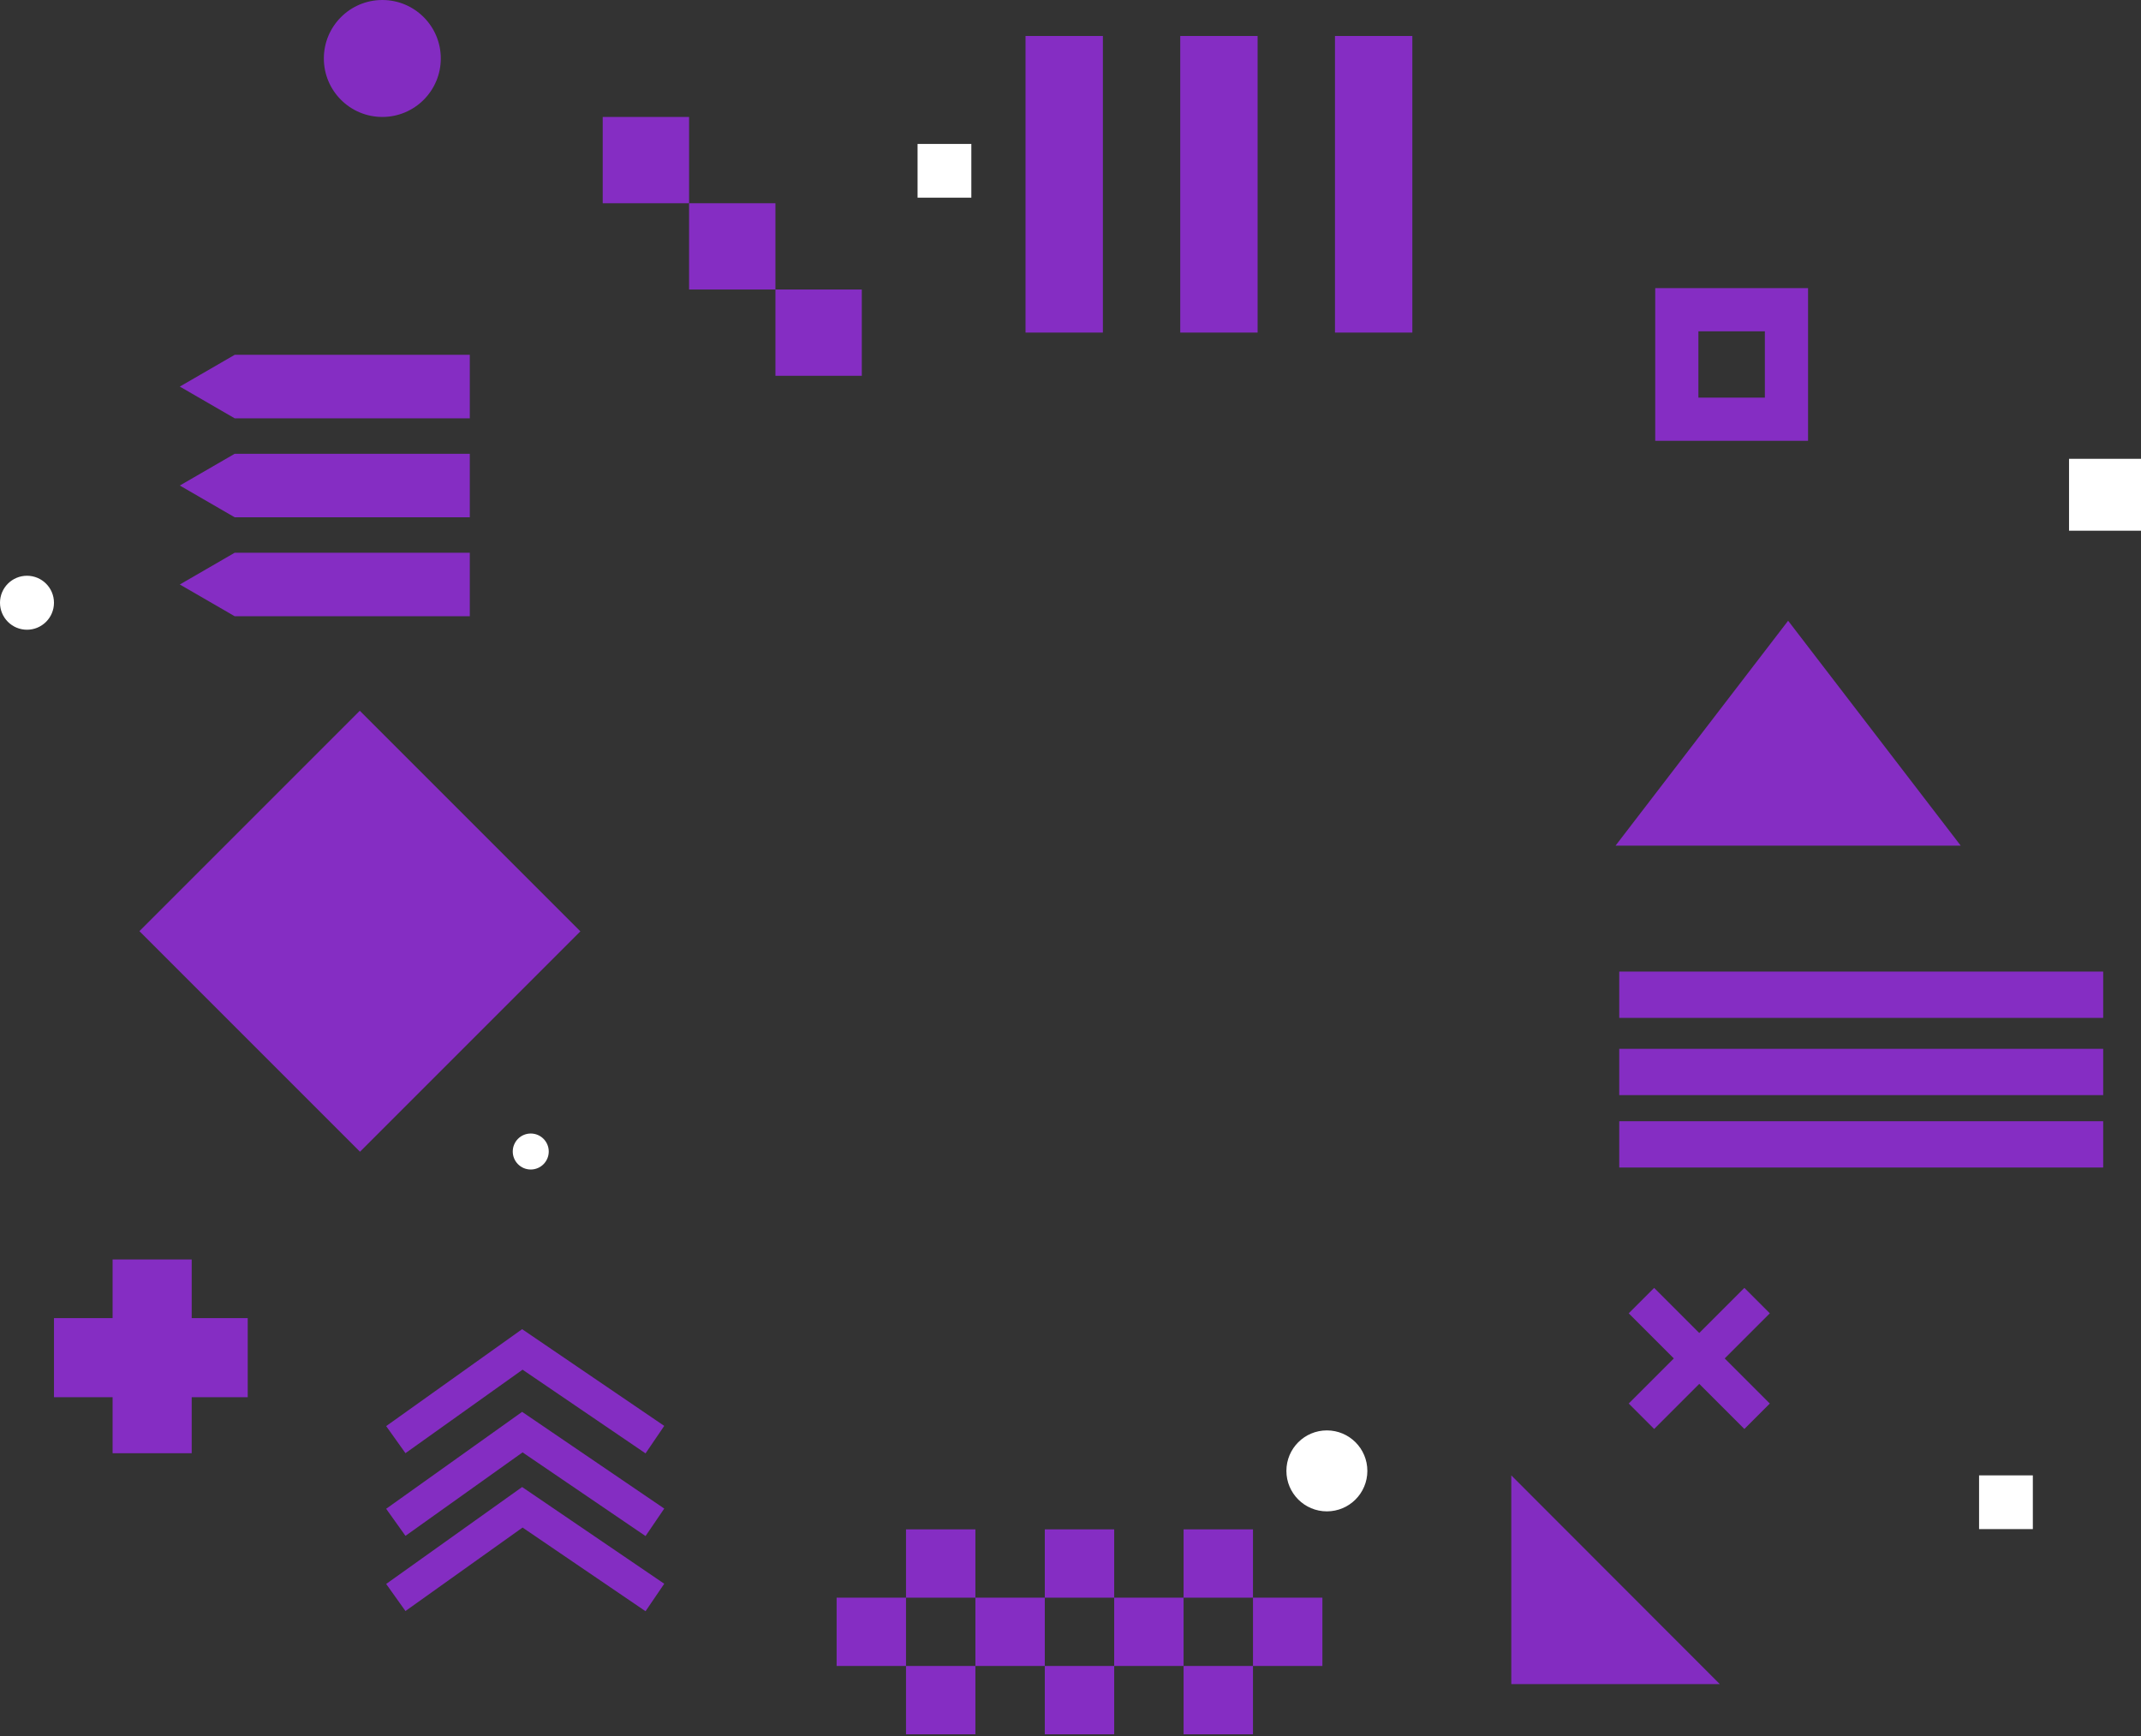 <?xml version="1.0" encoding="UTF-8" standalone="no"?>
<svg width="238px" height="193px" viewBox="0 0 238 193" version="1.1" xmlns="http://www.w3.org/2000/svg" xmlns:xlink="http://www.w3.org/1999/xlink">
    <rect x="0" y="0" width="238" height="193" fill="#333333" stroke="none"/>
    <!-- Generator: Sketch 43.1 (39012) - http://www.bohemiancoding.com/sketch -->
    <title>Group 13</title>
    <desc>Created with Sketch.</desc>
    <defs></defs>
    <g id="Page-1" stroke="none" stroke-width="1" fill="none" fill-rule="evenodd">
        <g id="时间转让说明-4" transform="translate(-68, -90)">
            <g id="Group-13" transform="translate(68, 90)">
                <g id="Group-4" transform="translate(114, 4)" fill="#852DC3">
                    <rect id="Rectangle-15" x="0" y="0" width="8.6" height="32.969"></rect>
                    <rect id="Rectangle-15-Copy" x="17.2" y="0" width="8.6" height="32.969"></rect>
                    <rect id="Rectangle-15-Copy-2" x="34.4" y="0" width="8.6" height="32.969"></rect>
                </g>
                <g id="Group-6" transform="translate(180, 108)" fill="#852DC3">
                    <rect id="Rectangle-5" x="0" y="0" width="53.796" height="5.146"></rect>
                    <rect id="Rectangle-5-Copy" x="0" y="8.585" width="53.796" height="5.146"></rect>
                    <rect id="Rectangle-5-Copy-2" x="0" y="16.634" width="53.796" height="5.146"></rect>
                </g>
                <g id="Group-8" transform="translate(6, 140)" fill="#852DC3">
                    <rect id="Rectangle-17" x="0" y="6.519" width="21.537" height="8.792"></rect>
                    <rect id="Rectangle-17" transform="translate(10.914, 10.768) rotate(-270) translate(-10.914, -10.768) " x="0.146" y="6.373" width="21.537" height="8.792"></rect>
                </g>
                <g id="Group-12" transform="translate(67, 13)" fill="#852DC3">
                    <rect id="Rectangle-18" x="0" y="0" width="9.6" height="9.591"></rect>
                    <rect id="Rectangle-18-Copy" x="9.6" y="9.591" width="9.6" height="9.591"></rect>
                    <rect id="Rectangle-18-Copy-2" x="19.2" y="19.182" width="9.6" height="9.591"></rect>
                </g>
                <g id="Group-5" transform="translate(44, 150)" stroke-width="3.696" stroke="#842DC2">
                    <polyline id="Path-4" points="0 10.027 14.065 0 28.8 10.027"></polyline>
                    <polyline id="Path-4-Copy" points="0 19.218 14.065 9.191 28.8 19.218"></polyline>
                    <polyline id="Path-4-Copy-2" points="0 27.574 14.065 17.547 28.8 27.574"></polyline>
                </g>
                <g id="Group-10" transform="translate(93, 170)" fill="#852DC3">
                    <rect id="Rectangle-19" x="7.714" y="0" width="7.714" height="7.593"></rect>
                    <rect id="Rectangle-19-Copy-4" x="23.143" y="0" width="7.714" height="7.593"></rect>
                    <rect id="Rectangle-19-Copy-8" x="38.571" y="0" width="7.714" height="7.593"></rect>
                    <rect id="Rectangle-19-Copy" x="0" y="7.593" width="7.714" height="7.593"></rect>
                    <rect id="Rectangle-19-Copy-5" x="15.429" y="7.593" width="7.714" height="7.593"></rect>
                    <rect id="Rectangle-19-Copy-6" x="30.857" y="7.593" width="7.714" height="7.593"></rect>
                    <rect id="Rectangle-19-Copy-9" x="46.286" y="7.593" width="7.714" height="7.593"></rect>
                    <rect id="Rectangle-19-Copy-3" x="7.714" y="15.186" width="7.714" height="7.593"></rect>
                    <rect id="Rectangle-19-Copy-7" x="23.143" y="15.186" width="7.714" height="7.593"></rect>
                    <rect id="Rectangle-19-Copy-10" x="38.571" y="15.186" width="7.714" height="7.593"></rect>
                </g>
                <g id="Group-11" transform="translate(36.489, 53.5) rotate(-90) translate(-36.489, -53.5) translate(21.489, 37)" fill="#852DC3">
                    <polygon id="Rectangle-21" points="0 6.099 3.529 0 7.059 6.099 7.059 32.236 0 32.236"></polygon>
                    <polygon id="Rectangle-21-Copy" points="11 6.099 14.529 0 18.059 6.099 18.059 32.236 11 32.236"></polygon>
                    <polygon id="Rectangle-21-Copy-2" points="22 6.099 25.529 0 29.059 6.099 29.059 32.236 22 32.236"></polygon>
                </g>
                <circle id="Oval-15" fill="#FFFFFF" cx="147.5" cy="163.5" r="4.5"></circle>
                <circle id="Oval-15-Copy" fill="#FFFFFF" cx="3" cy="67" r="3"></circle>
                <rect id="Rectangle-3" stroke="#852DC3" stroke-width="4.8" x="186.4" y="34.428" width="12.188" height="12.172"></rect>
                <rect id="Rectangle-3-Copy" stroke="#FFFFFF" stroke-width="4.8" x="104.4" y="18.4" width="1.177" height="1.172"></rect>
                <rect id="Rectangle-3-Copy-2" stroke="#FFFFFF" stroke-width="4.8" x="232.4" y="53.4" width="3.2" height="3.192"></rect>
                <rect id="Rectangle-3-Copy-3" stroke="#FFFFFF" stroke-width="4.8" x="222.4" y="166.4" width="1.177" height="1.172"></rect>
                <rect id="Rectangle-16" fill="#852DC3" transform="translate(40.005, 103.515) rotate(-315) translate(-40.005, -103.515) " x="22.667" y="86.193" width="34.677" height="34.645"></rect>
                <polygon id="Rectangle-16-Copy" fill="#832CC1" transform="translate(179.588, 175.599) rotate(-270) translate(-179.588, -175.599) " points="191.187 164.011 191.187 187.187 167.989 187.187"></polygon>
                <circle id="Oval-15-Copy-2" fill="#FFFFFF" cx="59" cy="128" r="2"></circle>
                <g id="Group-2" transform="translate(181, 143)" fill="#842DC2">
                    <rect id="Rectangle-14" transform="translate(7.895, 8) rotate(45) translate(-7.895, -8) " x="5.895" y="-1.091" width="4" height="18.182"></rect>
                    <rect id="Rectangle-14" transform="translate(7.895, 8) scale(-1, 1) rotate(45) translate(-7.895, -8) " x="5.895" y="-1.091" width="4" height="18.182"></rect>
                </g>
                <polygon id="Star" fill="#852DC3" points="198.774 94 179.588 94 189.181 81.5 198.774 69 208.367 81.5 217.96 94"></polygon>
                <circle id="Oval-11" fill="#832CC1" cx="42.5" cy="6.5" r="6.5"></circle>
            </g>
        </g>
    </g>
</svg>